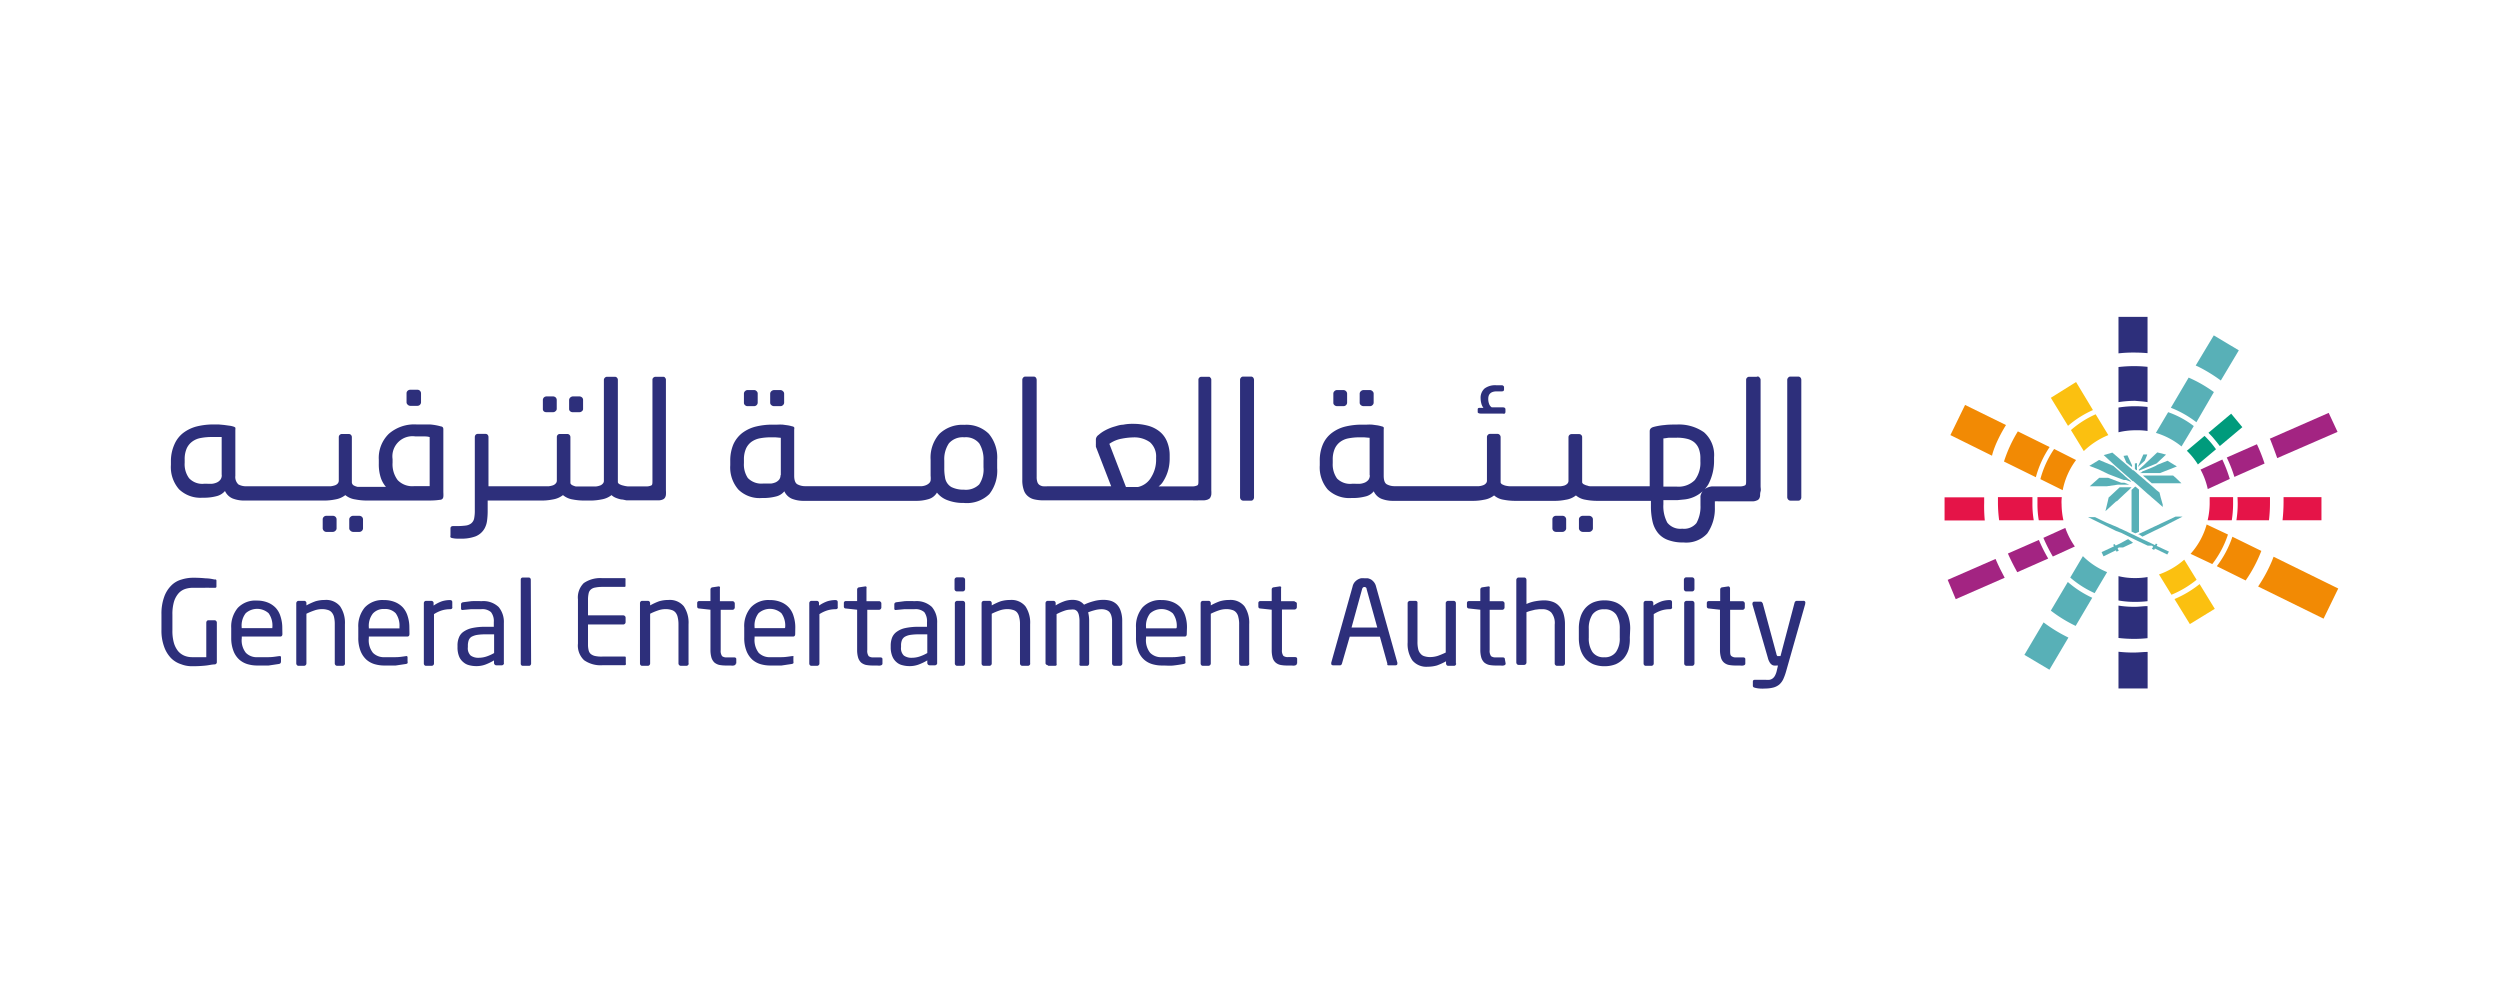 <svg xmlns="http://www.w3.org/2000/svg" xmlns:xlink="http://www.w3.org/1999/xlink" viewBox="0 0 248.68 100"><defs><style>.cls-1{fill:none;}.cls-2{clip-path:url(#clip-path);}.cls-3{fill:#2d2f7b;}.cls-4{fill:#58b0b7;}.cls-5{fill:#e51448;}.cls-6{fill:#f28a04;}.cls-7{fill:#fbc010;}.cls-8{fill:#009b7c;}.cls-9{fill:#a32482;}</style><clipPath id="clip-path"><rect class="cls-1" x="16.1" y="31.52" width="216.48" height="36.96"/></clipPath></defs><g id="Layer_2" data-name="Layer 2"><g id="Layer_1-2" data-name="Layer 1"><rect class="cls-1" width="248.68" height="100"/><g class="cls-2"><path class="cls-3" d="M21.57,65.83a.23.23,0,0,1-.21.26c-.28,0-.59.09-.94.12a12.25,12.25,0,0,1-1.34.06,2.89,2.89,0,0,1-1.07-.2,2.46,2.46,0,0,1-1-.61,3.13,3.13,0,0,1-.68-1.12,4.62,4.62,0,0,1-.27-1.68V61.1a4.86,4.86,0,0,1,.28-1.75,3,3,0,0,1,.71-1.12,2.28,2.28,0,0,1,1-.58,3.83,3.83,0,0,1,1.1-.18,12,12,0,0,1,1.33.06c.35,0,.63.07.85.11l.14,0a.15.15,0,0,1,.06.13v.58q0,.12-.15.12h-.05l-.49,0a3.7,3.7,0,0,0-.48,0H19.18a2.43,2.43,0,0,0-.77.12,1.54,1.54,0,0,0-.65.43,2.28,2.28,0,0,0-.45.82,4.39,4.39,0,0,0-.16,1.3v1.56a4.35,4.35,0,0,0,.14,1.22,2.39,2.39,0,0,0,.41.83,1.66,1.66,0,0,0,.63.47,2,2,0,0,0,.75.15l.89,0,.55,0V61.93a.25.25,0,0,1,.06-.16.17.17,0,0,1,.15-.07h.62a.18.18,0,0,1,.15.07.21.21,0,0,1,.07.16Z"/><path class="cls-3" d="M27.09,62.43A2.11,2.11,0,0,0,26.72,61a1.71,1.71,0,0,0-2.28,0,2,2,0,0,0-.4,1.38v.1h3.05Zm1,.63c0,.17-.07.26-.22.26H24.05v.16a2,2,0,0,0,.41,1.46,1.52,1.52,0,0,0,1.19.43c.34,0,.69,0,1.07,0s.7-.06,1-.1h.05a.16.16,0,0,1,.12,0,.12.12,0,0,1,.06.12v.4a.32.32,0,0,1-.05.18.3.3,0,0,1-.18.08l-1,.15c-.33,0-.69,0-1.08,0a3.47,3.47,0,0,1-1-.13,2.17,2.17,0,0,1-.83-.45,2.21,2.21,0,0,1-.58-.85A3.52,3.52,0,0,1,23,63.47v-1a2.91,2.91,0,0,1,.65-2,2.41,2.41,0,0,1,1.9-.73,2.88,2.88,0,0,1,1.1.2,2.22,2.22,0,0,1,.79.54,2.17,2.17,0,0,1,.47.86,3.6,3.6,0,0,1,.17,1.12Z"/><path class="cls-3" d="M34.32,66a.24.24,0,0,1-.23.23h-.55A.24.24,0,0,1,33.3,66V62.13a3.09,3.09,0,0,0-.07-.74,1.09,1.09,0,0,0-.24-.48.78.78,0,0,0-.39-.24,1.94,1.94,0,0,0-.56-.08,2.29,2.29,0,0,0-.76.13,6.47,6.47,0,0,0-.8.33V66a.24.24,0,0,1-.23.23h-.56a.18.18,0,0,1-.15-.07.24.24,0,0,1-.07-.16V60a.24.24,0,0,1,.07-.16.18.18,0,0,1,.15-.07h.58a.18.18,0,0,1,.15.07.19.19,0,0,1,.06.16v.22a6.25,6.25,0,0,1,.9-.41,3.26,3.26,0,0,1,.93-.13,1.78,1.78,0,0,1,1.52.63,2.91,2.91,0,0,1,.48,1.79V66Z"/><path class="cls-3" d="M39.73,62.43A2.11,2.11,0,0,0,39.36,61a1.44,1.44,0,0,0-1.13-.42,1.43,1.43,0,0,0-1.14.45,2,2,0,0,0-.4,1.38v.1h3.05v-.1Zm1,.63c0,.17-.07.26-.22.26H36.69v.16a2,2,0,0,0,.41,1.46,1.54,1.54,0,0,0,1.19.43c.34,0,.69,0,1.07,0s.7-.06,1-.1h0a.16.16,0,0,1,.12,0,.12.12,0,0,1,.06.12v.4a.32.32,0,0,1,0,.18.3.3,0,0,1-.18.08l-1,.15c-.33,0-.69,0-1.08,0a3.47,3.47,0,0,1-1-.13,2.17,2.17,0,0,1-.83-.45,2.33,2.33,0,0,1-.58-.85,3.52,3.52,0,0,1-.23-1.35v-1a2.91,2.91,0,0,1,.65-2,2.41,2.41,0,0,1,1.9-.73,2.84,2.84,0,0,1,1.1.2,2.22,2.22,0,0,1,.79.54,2.3,2.3,0,0,1,.47.86,3.6,3.6,0,0,1,.17,1.12Z"/><path class="cls-3" d="M45,60.4c0,.14-.08.2-.24.2a2.83,2.83,0,0,0-.78.11,3.23,3.23,0,0,0-.81.38V66a.2.2,0,0,1-.07.16.21.21,0,0,1-.16.07h-.56a.2.2,0,0,1-.16-.07.23.23,0,0,1-.06-.16V60a.23.23,0,0,1,.06-.16.2.2,0,0,1,.16-.07h.53a.2.2,0,0,1,.16.07.19.19,0,0,1,.06.16v.24a3.48,3.48,0,0,1,.83-.43,2.76,2.76,0,0,1,.79-.12q.24,0,.24.21v.47Z"/><path class="cls-3" d="M49.14,63.1h-.85a5.17,5.17,0,0,0-.86.06,1.77,1.77,0,0,0-.54.19.71.71,0,0,0-.27.35,1.64,1.64,0,0,0-.08.53v.14a1,1,0,0,0,.28.84,1.29,1.29,0,0,0,.78.22,2.48,2.48,0,0,0,.77-.12,4,4,0,0,0,.78-.35V63.1Zm1,2.85a.24.24,0,0,1-.07.16.21.21,0,0,1-.16.07h-.53a.22.22,0,0,1-.17-.07.24.24,0,0,1-.07-.16v-.26a5.41,5.41,0,0,1-.84.41,2.58,2.58,0,0,1-.92.16,2.82,2.82,0,0,1-.71-.09,1.35,1.35,0,0,1-.59-.31,1.41,1.41,0,0,1-.42-.58,2.37,2.37,0,0,1-.15-.91v-.14a2,2,0,0,1,.14-.81,1.23,1.23,0,0,1,.47-.59,2.35,2.35,0,0,1,.86-.36,5.89,5.89,0,0,1,1.29-.12h.85v-.46a1.46,1.46,0,0,0-.28-1,1.3,1.3,0,0,0-1-.29q-.57,0-1,0l-.77.07h0a.33.33,0,0,1-.14,0,.17.17,0,0,1-.07-.15v-.4c0-.13.08-.2.24-.22l.78-.1a9.37,9.37,0,0,1,1,0,2.21,2.21,0,0,1,1.72.58,2.32,2.32,0,0,1,.52,1.6V66Z"/><path class="cls-3" d="M52.83,66a.23.23,0,0,1-.06.16.16.16,0,0,1-.14.07H52a.18.18,0,0,1-.15-.07.22.22,0,0,1-.05-.16V57.67a.22.22,0,0,1,.05-.16.2.2,0,0,1,.15-.06h.6a.18.18,0,0,1,.14.06.25.25,0,0,1,.06.16Z"/><path class="cls-3" d="M62.26,66a.17.17,0,0,1,0,.1s0,0-.09.07l-.43,0h-1.8a2.84,2.84,0,0,1-1.84-.5,2,2,0,0,1-.61-1.66V59.63A2,2,0,0,1,58.07,58a2.89,2.89,0,0,1,1.84-.49h.56l.62,0,.59,0,.46,0a.09.09,0,0,1,.08.05.17.17,0,0,1,0,.1v.58c0,.1,0,.14-.12.14H59.91a3.46,3.46,0,0,0-.73.07.83.83,0,0,0-.43.21.7.7,0,0,0-.2.38,2.82,2.82,0,0,0-.06.56v1.61H62a.24.24,0,0,1,.16.07.22.22,0,0,1,.07.17v.44a.24.24,0,0,1-.23.23H58.49V64.1a2.32,2.32,0,0,0,.06.57.71.71,0,0,0,.2.37,1,1,0,0,0,.43.21,2.92,2.92,0,0,0,.73.06h2.22c.08,0,.12,0,.12.14V66Z"/><path class="cls-3" d="M68.51,66a.24.24,0,0,1-.07.16.22.22,0,0,1-.17.07h-.55a.24.24,0,0,1-.23-.23V62.13a3,3,0,0,0-.08-.74,1.08,1.08,0,0,0-.23-.48.81.81,0,0,0-.4-.24,1.89,1.89,0,0,0-.56-.08,2.29,2.29,0,0,0-.76.13,5.78,5.78,0,0,0-.79.33V66a.24.24,0,0,1-.07.16.21.21,0,0,1-.16.07h-.56a.19.19,0,0,1-.16-.07.23.23,0,0,1-.06-.16V60a.23.23,0,0,1,.06-.16.19.19,0,0,1,.16-.07h.57a.2.2,0,0,1,.16.07.28.28,0,0,1,.06.16v.22a6.17,6.17,0,0,1,.89-.41,3.26,3.26,0,0,1,.93-.13,1.8,1.8,0,0,1,1.53.63,2.91,2.91,0,0,1,.47,1.79V66Z"/><path class="cls-3" d="M73.19,66c0,.11-.07.17-.21.2s-.24,0-.38,0l-.36,0a3.58,3.58,0,0,1-.7-.06,1.21,1.21,0,0,1-.48-.24,1.18,1.18,0,0,1-.29-.48,2.72,2.72,0,0,1-.1-.77V60.65l-1.11-.12q-.21,0-.21-.21V60a.19.19,0,0,1,.21-.21h1.11V58.65a.22.22,0,0,1,.21-.23l.6-.09h0a.17.17,0,0,1,.13.05.23.23,0,0,1,0,.15V59.8h1.24a.22.22,0,0,1,.17.07.24.24,0,0,1,.07.16v.4a.26.26,0,0,1-.07.16.22.22,0,0,1-.17.07H71.69v4a.91.91,0,0,0,.14.61.69.69,0,0,0,.48.12H73c.16,0,.24.06.24.17V66Z"/><path class="cls-3" d="M78.1,62.43A2.11,2.11,0,0,0,77.73,61a1.71,1.71,0,0,0-2.28,0,2,2,0,0,0-.39,1.38v.1h3Zm1,.63c0,.17-.07.26-.22.26H75.06v.16a2.09,2.09,0,0,0,.41,1.46,1.54,1.54,0,0,0,1.19.43c.34,0,.7,0,1.08,0s.69-.06,1-.1h.05a.2.2,0,0,1,.13,0,.14.14,0,0,1,0,.12v.4a.32.32,0,0,1,0,.18.3.3,0,0,1-.18.08l-1,.15c-.33,0-.69,0-1.07,0a3.49,3.49,0,0,1-1-.13,2.17,2.17,0,0,1-.83-.45,2.33,2.33,0,0,1-.58-.85,3.52,3.52,0,0,1-.23-1.35v-1a2.86,2.86,0,0,1,.66-2,2.38,2.38,0,0,1,1.89-.73,2.84,2.84,0,0,1,1.1.2,2.14,2.14,0,0,1,.79.54,2.17,2.17,0,0,1,.47.86,3.6,3.6,0,0,1,.17,1.12Z"/><path class="cls-3" d="M83.34,60.4c0,.14-.08.2-.24.2a2.83,2.83,0,0,0-.78.11,3.23,3.23,0,0,0-.81.38V66a.2.2,0,0,1-.07.16.21.21,0,0,1-.16.07h-.56a.2.2,0,0,1-.16-.07A.23.23,0,0,1,80.5,66V60a.23.23,0,0,1,.06-.16.2.2,0,0,1,.16-.07h.53a.19.19,0,0,1,.16.07.23.23,0,0,1,.06.16v.24a3.48,3.48,0,0,1,.83-.43,2.76,2.76,0,0,1,.79-.12q.24,0,.24.21v.47Z"/><path class="cls-3" d="M87.78,66c0,.11-.07.17-.21.2s-.24,0-.38,0l-.36,0a3.58,3.58,0,0,1-.7-.06,1.21,1.21,0,0,1-.48-.24,1.18,1.18,0,0,1-.29-.48,2.72,2.72,0,0,1-.1-.77V60.65l-1.11-.12q-.21,0-.21-.21V60a.19.19,0,0,1,.21-.21h1.11V58.65a.22.22,0,0,1,.21-.23l.6-.09h0a.13.13,0,0,1,.12.05.23.23,0,0,1,0,.15V59.8h1.25a.21.21,0,0,1,.16.07.2.2,0,0,1,.07.16v.4a.24.24,0,0,1-.23.23H86.27v4a.91.91,0,0,0,.14.61.72.72,0,0,0,.49.12h.64c.16,0,.24.06.24.17Z"/><path class="cls-3" d="M92.23,63.1h-.84a5.3,5.3,0,0,0-.87.06,1.6,1.6,0,0,0-.53.19.73.73,0,0,0-.28.35,1.41,1.41,0,0,0-.08.53v.14a1,1,0,0,0,.28.84,1.27,1.27,0,0,0,.78.22,2.48,2.48,0,0,0,.77-.12,4.3,4.3,0,0,0,.78-.35V63.1Zm1,2.85a.24.24,0,0,1-.23.23h-.53a.24.24,0,0,1-.23-.23v-.26a5.09,5.09,0,0,1-.85.41,2.58,2.58,0,0,1-.92.16,2.69,2.69,0,0,1-.7-.09,1.33,1.33,0,0,1-.6-.31,1.48,1.48,0,0,1-.41-.58,2.36,2.36,0,0,1-.16-.91v-.14a2.21,2.21,0,0,1,.14-.81,1.31,1.31,0,0,1,.48-.59,2.22,2.22,0,0,1,.85-.36,6,6,0,0,1,1.3-.12h.84v-.46a1.52,1.52,0,0,0-.27-1,1.33,1.33,0,0,0-1-.29c-.37,0-.71,0-1,0l-.77.07h0a.37.37,0,0,1-.15,0,.16.16,0,0,1-.06-.15v-.4c0-.13.08-.2.24-.22l.78-.1a9.37,9.37,0,0,1,1,0,2.22,2.22,0,0,1,1.72.58,2.32,2.32,0,0,1,.52,1.6V66Z"/><path class="cls-3" d="M96,66a.24.24,0,0,1-.07.16.22.22,0,0,1-.17.07h-.55a.21.21,0,0,1-.16-.07.2.2,0,0,1-.07-.16V60a.2.2,0,0,1,.07-.16.21.21,0,0,1,.16-.07h.55a.22.22,0,0,1,.17.07A.24.24,0,0,1,96,60Zm0-7.4a.24.24,0,0,1-.23.23h-.59a.24.24,0,0,1-.23-.23v-.94a.24.24,0,0,1,.23-.23h.59a.24.24,0,0,1,.23.23Z"/><path class="cls-3" d="M102.48,66a.2.2,0,0,1-.07.16.21.21,0,0,1-.16.07h-.55a.22.22,0,0,1-.17-.07.24.24,0,0,1-.07-.16V62.13a2.61,2.61,0,0,0-.08-.74,1.07,1.07,0,0,0-.22-.48.77.77,0,0,0-.4-.24,1.89,1.89,0,0,0-.56-.08,2.38,2.38,0,0,0-.76.13,6.36,6.36,0,0,0-.79.33V66a.2.2,0,0,1-.07.16.21.21,0,0,1-.16.07h-.56a.21.21,0,0,1-.16-.07.23.23,0,0,1-.06-.16V60a.23.23,0,0,1,.06-.16.21.21,0,0,1,.16-.07h.57a.2.2,0,0,1,.16.07.23.23,0,0,1,.06.16v.22a6.17,6.17,0,0,1,.89-.41,3.39,3.39,0,0,1,.94-.13,1.79,1.79,0,0,1,1.52.63,2.91,2.91,0,0,1,.47,1.79V66Z"/><path class="cls-3" d="M111.64,66a.2.2,0,0,1-.07.16.21.21,0,0,1-.16.07h-.55a.22.22,0,0,1-.17-.07.24.24,0,0,1-.07-.16V61.84a1.84,1.84,0,0,0-.08-.61,1,1,0,0,0-.21-.38.88.88,0,0,0-.34-.19,1.35,1.35,0,0,0-.41-.06,2.61,2.61,0,0,0-.66.09,5.39,5.39,0,0,0-.68.22,3.47,3.47,0,0,1,.1.91V66a.23.23,0,0,1-.06.16.16.16,0,0,1-.14.07h-.61a.18.18,0,0,1-.15-.07.28.28,0,0,1,0-.16V61.82a2.59,2.59,0,0,0-.06-.62,1,1,0,0,0-.16-.38.64.64,0,0,0-.28-.18,1.48,1.48,0,0,0-.38,0,1.89,1.89,0,0,0-.67.13,5.07,5.07,0,0,0-.73.32V66a.28.28,0,0,1,0,.16.18.18,0,0,1-.15.07h-.61a.15.15,0,0,1-.14-.07A.23.23,0,0,1,104,66V60a.23.23,0,0,1,.06-.16.2.2,0,0,1,.16-.07h.57a.19.19,0,0,1,.16.07.23.23,0,0,1,.06.16v.22a4.25,4.25,0,0,1,.77-.38,2.46,2.46,0,0,1,.91-.17,1.79,1.79,0,0,1,.64.11,1.28,1.28,0,0,1,.5.37,5.45,5.45,0,0,1,1-.36,3.51,3.51,0,0,1,.94-.12,2.52,2.52,0,0,1,.73.1,1.49,1.49,0,0,1,.59.35,1.66,1.66,0,0,1,.39.66,3,3,0,0,1,.15,1Z"/><path class="cls-3" d="M117.05,62.43a2.11,2.11,0,0,0-.38-1.41,1.7,1.7,0,0,0-2.27,0,2,2,0,0,0-.4,1.38v.1h3Zm1,.63c0,.17-.07.26-.21.26H114v.16a2,2,0,0,0,.41,1.46,1.54,1.54,0,0,0,1.19.43c.34,0,.69,0,1.07,0s.7-.06,1-.1h.06a.17.17,0,0,1,.12,0,.12.12,0,0,1,.06.12v.4a.32.32,0,0,1,0,.18s-.09.06-.19.08c-.32.06-.65.11-1,.15s-.69,0-1.08,0a3.47,3.47,0,0,1-1-.13,2.17,2.17,0,0,1-.83-.45,2.21,2.21,0,0,1-.58-.85,3.52,3.52,0,0,1-.23-1.35v-1a2.91,2.91,0,0,1,.65-2,2.41,2.41,0,0,1,1.9-.73,2.84,2.84,0,0,1,1.1.2,2.22,2.22,0,0,1,.79.54,2.3,2.3,0,0,1,.47.86,3.61,3.61,0,0,1,.16,1.12Z"/><path class="cls-3" d="M124.28,66a.2.2,0,0,1-.07.16.21.21,0,0,1-.16.07h-.56a.21.21,0,0,1-.16-.07.24.24,0,0,1-.07-.16V62.13a2.61,2.61,0,0,0-.08-.74,1,1,0,0,0-.23-.48.77.77,0,0,0-.4-.24,1.82,1.82,0,0,0-.55-.08,2.39,2.39,0,0,0-.77.13,6.36,6.36,0,0,0-.79.33V66a.24.24,0,0,1-.23.23h-.56a.21.21,0,0,1-.16-.07.28.28,0,0,1-.06-.16V60a.28.28,0,0,1,.06-.16.21.21,0,0,1,.16-.07h.57a.19.19,0,0,1,.16.07.23.23,0,0,1,.06.16v.22a5.79,5.79,0,0,1,.9-.41,3.26,3.26,0,0,1,.93-.13,1.78,1.78,0,0,1,1.52.63,2.91,2.91,0,0,1,.47,1.79V66Z"/><path class="cls-3" d="M129,66c0,.11-.07.17-.21.2s-.24,0-.38,0l-.36,0a3.4,3.4,0,0,1-.69-.06,1.09,1.09,0,0,1-.48-.24,1,1,0,0,1-.29-.48,2.76,2.76,0,0,1-.09-.77V60.65l-1.12-.12q-.21,0-.21-.21V60a.19.19,0,0,1,.21-.21h1.12V58.65a.21.21,0,0,1,.2-.23l.6-.09h0a.17.17,0,0,1,.13.05.23.23,0,0,1,0,.15V59.8h1.25a.21.21,0,0,1,.16.07A.2.2,0,0,1,129,60v.4a.24.24,0,0,1-.23.23h-1.25v4a.91.91,0,0,0,.14.61.71.71,0,0,0,.48.12h.65c.16,0,.24.06.24.17V66Z"/><path class="cls-3" d="M135.94,58.6c0-.14-.11-.21-.22-.21s-.19.07-.23.21l-1.05,3.82H137ZM139,66c0,.12-.06.18-.2.18h-.67a.14.14,0,0,1-.13-.05A.4.4,0,0,1,138,66l-.74-2.67h-3L133.49,66a.33.33,0,0,1-.07.13.17.17,0,0,1-.13.05h-.67c-.14,0-.2-.06-.2-.18s0-.07,0-.08l2.12-7.56a1.05,1.05,0,0,1,.2-.44,1.22,1.22,0,0,1,.3-.26,1.16,1.16,0,0,1,.34-.14,2,2,0,0,1,.34,0l.33,0a1.4,1.4,0,0,1,.34.13,1.23,1.23,0,0,1,.29.27,1.07,1.07,0,0,1,.2.43L139,65.92S139,66,139,66Z"/><path class="cls-3" d="M144.85,66a.23.23,0,0,1-.06.16.19.19,0,0,1-.16.07h-.57a.21.21,0,0,1-.16-.07.28.28,0,0,1-.06-.16v-.22a6.17,6.17,0,0,1-.89.41,3.32,3.32,0,0,1-.93.13,1.8,1.8,0,0,1-1.53-.63,2.91,2.91,0,0,1-.47-1.79V60a.2.2,0,0,1,.07-.16.21.21,0,0,1,.16-.07h.55a.22.22,0,0,1,.17.07A.24.24,0,0,1,141,60v3.82a3,3,0,0,0,.07.74,1,1,0,0,0,.24.47.74.74,0,0,0,.39.25,1.84,1.84,0,0,0,.56.08,2.61,2.61,0,0,0,.76-.12,8.37,8.37,0,0,0,.79-.33V60a.2.2,0,0,1,.07-.16.21.21,0,0,1,.16-.07h.56a.2.2,0,0,1,.16.07.23.23,0,0,1,.06.16V66Z"/><path class="cls-3" d="M149.77,66c0,.11-.07.17-.21.2s-.24,0-.38,0l-.37,0a3.54,3.54,0,0,1-.69-.06,1.21,1.21,0,0,1-.48-.24,1.18,1.18,0,0,1-.29-.48,2.72,2.72,0,0,1-.1-.77V60.65l-1.11-.12c-.15,0-.22-.09-.22-.21V60c0-.14.07-.21.22-.21h1.11V58.65a.22.22,0,0,1,.21-.23l.6-.09h0a.13.13,0,0,1,.12.05.23.23,0,0,1,0,.15V59.8h1.25a.21.21,0,0,1,.16.07.2.2,0,0,1,.07.16v.4a.24.24,0,0,1-.23.23h-1.25v4a.91.91,0,0,0,.14.61.71.71,0,0,0,.48.12h.65c.16,0,.24.06.24.17Z"/><path class="cls-3" d="M155.67,66a.24.24,0,0,1-.07.16.22.22,0,0,1-.17.07h-.55a.21.21,0,0,1-.16-.07.2.2,0,0,1-.07-.16V62.13a1.64,1.64,0,0,0-.34-1.2,1.19,1.19,0,0,0-.89-.33l-.33,0-.4.05-.44.11a3.26,3.26,0,0,0-.41.14v5a.24.24,0,0,1-.23.24h-.56a.21.21,0,0,1-.15-.07.28.28,0,0,1-.07-.17V57.68a.26.26,0,0,1,.07-.16.18.18,0,0,1,.15-.07h.58a.18.18,0,0,1,.15.07.25.25,0,0,1,.06.16v2.4a3.72,3.72,0,0,1,.91-.28,5.61,5.61,0,0,1,.85-.08,2.55,2.55,0,0,1,.84.14,1.52,1.52,0,0,1,.65.43,1.86,1.86,0,0,1,.43.74,3.57,3.57,0,0,1,.15,1.1Z"/><path class="cls-3" d="M161.12,62.55a2.47,2.47,0,0,0-.36-1.42,1.35,1.35,0,0,0-1.19-.52,1.34,1.34,0,0,0-1.17.52,2.48,2.48,0,0,0-.36,1.43v.88a2.41,2.41,0,0,0,.36,1.41,1.32,1.32,0,0,0,1.17.53,1.35,1.35,0,0,0,1.18-.53,2.35,2.35,0,0,0,.37-1.42Zm1,.88A3.9,3.9,0,0,1,162,64.6a2.54,2.54,0,0,1-.48.89,2.32,2.32,0,0,1-.8.58,3,3,0,0,1-1.12.2,2.93,2.93,0,0,1-1.11-.2,2.23,2.23,0,0,1-.8-.58,2.54,2.54,0,0,1-.48-.89,3.9,3.9,0,0,1-.16-1.17v-.88a3.78,3.78,0,0,1,.16-1.16,2.45,2.45,0,0,1,.48-.89,2.23,2.23,0,0,1,.8-.58,2.93,2.93,0,0,1,1.11-.2,3,3,0,0,1,1.12.2,2.12,2.12,0,0,1,.8.58,2.45,2.45,0,0,1,.48.89,3.87,3.87,0,0,1,.16,1.16Z"/><path class="cls-3" d="M166.33,60.4c0,.14-.08.2-.25.2a2.81,2.81,0,0,0-.77.11,3.23,3.23,0,0,0-.81.38V66a.2.2,0,0,1-.07.16.21.21,0,0,1-.16.07h-.56a.2.2,0,0,1-.16-.07.23.23,0,0,1-.06-.16V60a.23.23,0,0,1,.06-.16.2.2,0,0,1,.16-.07h.53a.2.2,0,0,1,.16.07.23.23,0,0,1,.06.16v.24a3.48,3.48,0,0,1,.83-.43,2.76,2.76,0,0,1,.79-.12q.24,0,.24.21v.47Z"/><path class="cls-3" d="M168.55,66a.24.24,0,0,1-.07.16.22.22,0,0,1-.17.07h-.55a.21.21,0,0,1-.16-.07.2.2,0,0,1-.07-.16V60a.2.2,0,0,1,.07-.16.21.21,0,0,1,.16-.07h.55a.22.22,0,0,1,.17.07.24.24,0,0,1,.07.16Zm0-7.4a.24.24,0,0,1-.23.23h-.59a.21.21,0,0,1-.16-.07.26.26,0,0,1-.07-.16v-.94a.26.26,0,0,1,.07-.16.21.21,0,0,1,.16-.07h.59a.24.24,0,0,1,.23.23Z"/><path class="cls-3" d="M173.61,66c0,.11-.07.17-.21.2s-.25,0-.39,0l-.36,0a3.47,3.47,0,0,1-.69-.06,1.09,1.09,0,0,1-.48-.24,1,1,0,0,1-.29-.48,2.72,2.72,0,0,1-.1-.77V60.65L170,60.53c-.15,0-.22-.09-.22-.21V60c0-.14.07-.21.22-.21h1.11V58.65a.22.22,0,0,1,.21-.23l.6-.09h0a.13.13,0,0,1,.11.05.19.19,0,0,1,.06.15V59.8h1.24a.24.24,0,0,1,.23.23v.4a.21.21,0,0,1-.07.16.2.2,0,0,1-.16.07H172.1v4c0,.32,0,.52.14.61a.68.68,0,0,0,.48.12h.64c.17,0,.25.06.25.17Z"/><path class="cls-3" d="M179.57,60s0,.06,0,.08l-1.9,6.69a5.52,5.52,0,0,1-.29.8,1.68,1.68,0,0,1-.4.53,1.58,1.58,0,0,1-.58.29,3.31,3.31,0,0,1-.83.1,3.12,3.12,0,0,1-.52,0,2.37,2.37,0,0,1-.45-.07.67.67,0,0,1-.17-.06s-.07-.06-.07-.13v-.43c0-.12.07-.18.22-.18h0l.51,0,.52,0a2.5,2.5,0,0,0,.42,0,.79.79,0,0,0,.32-.15.91.91,0,0,0,.23-.3,2,2,0,0,0,.17-.5l.11-.47h-.16a1,1,0,0,1-.25,0,.46.46,0,0,1-.23-.1.71.71,0,0,1-.2-.24,1.6,1.6,0,0,1-.17-.43l-1.53-5.3a.19.19,0,0,1,0-.08.18.18,0,0,1,.21-.2h.63a.15.15,0,0,1,.11.07s.07.07.08.12l1.35,5a.41.41,0,0,0,.1.22.28.28,0,0,0,.12,0h.19l1.4-5.31a.25.25,0,0,1,.07-.12.2.2,0,0,1,.14-.06h.65A.17.17,0,0,1,179.57,60Z"/><path class="cls-3" d="M35.76,51.31h-.63a.35.35,0,0,0-.26.1.32.32,0,0,0-.13.26v.89a.32.32,0,0,0,.13.24.38.38,0,0,0,.26.11h.63A.36.36,0,0,0,36,52.8a.34.34,0,0,0,.11-.24v-.89a.35.35,0,0,0-.11-.26A.39.39,0,0,0,35.76,51.31Z"/><path class="cls-3" d="M33.1,51.31h-.63a.34.34,0,0,0-.26.1.33.33,0,0,0-.11.26v.89a.37.37,0,0,0,.11.24.35.35,0,0,0,.26.11h.63a.36.36,0,0,0,.26-.11.31.31,0,0,0,.12-.24v-.89a.35.35,0,0,0-.11-.26A.36.36,0,0,0,33.1,51.31Z"/><path class="cls-3" d="M40.81,40.37h.7a.36.36,0,0,0,.37-.35v-.89a.35.35,0,0,0-.11-.26.33.33,0,0,0-.25-.1h-.71a.37.37,0,0,0-.26.1.33.33,0,0,0-.11.26V40a.31.31,0,0,0,.11.25A.38.38,0,0,0,40.81,40.37Z"/><path class="cls-3" d="M43.84,42.41a5.54,5.54,0,0,0-1.09-.19c-.43,0-.88,0-1.33,0a3.85,3.85,0,0,0-2.74.93,3.35,3.35,0,0,0-1,2.59v.39a4.28,4.28,0,0,0,.2,1.4,2.69,2.69,0,0,0,.51.9H36.3l-.35,0-.38,0a1.7,1.7,0,0,1-.34-.12A.39.39,0,0,1,35,48V43.48a.31.31,0,0,0-.09-.22.29.29,0,0,0-.21-.09H34a.31.31,0,0,0-.3.31v4.3a.45.45,0,0,1-.12.33.64.64,0,0,1-.31.18,2,2,0,0,1-.37.08H24.54a1.61,1.61,0,0,1-.82-.18,1,1,0,0,1-.31-.85V42.74a.54.54,0,0,0,0-.2.4.4,0,0,0-.2-.11,2,2,0,0,0-.42-.09l-.51-.07-.54-.05h-.48a7,7,0,0,0-1.7.2,3.82,3.82,0,0,0-1.33.64,2.87,2.87,0,0,0-.87,1.12A4.08,4.08,0,0,0,17,45.82v.43a3.35,3.35,0,0,0,.81,2.42,3.07,3.07,0,0,0,2.32.84h.14a4.92,4.92,0,0,0,1.25-.15,1.6,1.6,0,0,0,.86-.52,1.46,1.46,0,0,0,.75.74,3.14,3.14,0,0,0,1.22.21h8a5.54,5.54,0,0,0,1-.11,2.22,2.22,0,0,0,1-.43,2,2,0,0,0,1,.43,6,6,0,0,0,1.08.11h6c.41,0,.85,0,1.31-.07.22,0,.34-.12.36-.31s0-.34,0-.54,0-.41,0-.62,0-.42,0-.62V42.71a.34.34,0,0,0-.05-.2S44,42.43,43.84,42.41ZM22.06,47.28a.72.72,0,0,1-.14.44.93.93,0,0,1-.34.27,1.64,1.64,0,0,1-.46.13,4.52,4.52,0,0,1-.51,0H20.3a1.79,1.79,0,0,1-1.49-.55,2.34,2.34,0,0,1-.44-1.53v-.34a2.65,2.65,0,0,1,.2-1.09,1.75,1.75,0,0,1,.56-.69,2,2,0,0,1,.83-.35,5.81,5.81,0,0,1,1.07-.1l.45,0c.16,0,.35,0,.57,0v3.73Zm20.68,1.08c-.23,0-.49,0-.78,0h-.81a2,2,0,0,1-1.59-.6,2.61,2.61,0,0,1-.51-1.73v-.36a2,2,0,0,1,2.26-2.26h.77c.22,0,.45,0,.66.07Z"/><path class="cls-3" d="M54.34,41H55a.34.34,0,0,0,.26-.1.29.29,0,0,0,.12-.25V39.8a.37.37,0,0,0-.11-.27.41.41,0,0,0-.27-.1h-.62a.41.41,0,0,0-.27.1.37.37,0,0,0-.11.27v.88a.3.3,0,0,0,.11.25A.36.36,0,0,0,54.34,41Z"/><path class="cls-3" d="M57,41h.63a.35.35,0,0,0,.26-.1.28.28,0,0,0,.11-.25V39.8a.33.33,0,0,0-.11-.27.42.42,0,0,0-.26-.1H57a.42.42,0,0,0-.26.1.35.35,0,0,0-.13.27v.88a.29.29,0,0,0,.13.25A.37.37,0,0,0,57,41Z"/><path class="cls-3" d="M66,37.48h-.8a.29.29,0,0,0-.21.09.26.26,0,0,0-.09.22v10c0,.29,0,.45-.12.5a1.22,1.22,0,0,1-.59.09H62.76l-.34,0A2.47,2.47,0,0,1,62,48.3a1.25,1.25,0,0,1-.34-.12.33.33,0,0,1-.2-.2V37.8a.31.31,0,0,0-.08-.22.27.27,0,0,0-.21-.1h-.79a.29.29,0,0,0-.22.1.29.29,0,0,0-.09.22v10a.4.4,0,0,1-.13.33.61.61,0,0,1-.3.18,1.53,1.53,0,0,1-.37.08l-.36,0H58l-.34,0-.38,0a1.7,1.7,0,0,1-.34-.12.39.39,0,0,1-.2-.2V43.48a.31.31,0,0,0-.09-.22.29.29,0,0,0-.22-.09h-.74a.29.29,0,0,0-.22.09.32.32,0,0,0-.08.22v4.3a.42.42,0,0,1-.13.33.65.65,0,0,1-.3.18,2.12,2.12,0,0,1-.38.08H48.59v-4.9a.35.35,0,0,0-.08-.22.27.27,0,0,0-.2-.09h-.79a.29.29,0,0,0-.21.09.37.37,0,0,0-.08.22v7.26a4,4,0,0,1-.07.86.85.85,0,0,1-.3.48,1.1,1.1,0,0,1-.55.21,6.86,6.86,0,0,1-.88.05h-.35c-.18,0-.27.08-.27.23v.71a.26.26,0,0,0,0,.17.34.34,0,0,0,.21.09,2.19,2.19,0,0,0,.42.05h.35a4,4,0,0,0,1.52-.23,1.79,1.79,0,0,0,.9-.8,2.18,2.18,0,0,0,.24-.77,7.06,7.06,0,0,0,.06-1V49.79H54a5.64,5.64,0,0,0,1-.11,2.22,2.22,0,0,0,1-.43,2,2,0,0,0,.95.43,6,6,0,0,0,1.08.11h.8a5.45,5.45,0,0,0,1-.11,2.2,2.2,0,0,0,1-.43,1.32,1.32,0,0,0,.43.27,3.13,3.13,0,0,0,.52.16c.17,0,.35.06.54.09l.52,0h1.54c.21,0,.41,0,.6,0l.54,0a1.05,1.05,0,0,0,.37-.07.47.47,0,0,0,.26-.2.71.71,0,0,0,.09-.28,2.81,2.81,0,0,0,0-.44c0-.16,0-.33,0-.5s0-.35,0-.51V37.8a.27.27,0,0,0-.08-.22A.18.18,0,0,0,66,37.48Z"/><path class="cls-3" d="M74.37,40.4H75a.35.35,0,0,0,.26-.1.34.34,0,0,0,.11-.25v-.88a.31.31,0,0,0-.11-.26A.33.33,0,0,0,75,38.8h-.63a.35.35,0,0,0-.26.11.33.33,0,0,0-.11.26v.89a.29.29,0,0,0,.11.24A.33.33,0,0,0,74.37,40.4Z"/><path class="cls-3" d="M77,40.4h.63a.33.33,0,0,0,.25-.1.32.32,0,0,0,.12-.25v-.88a.32.32,0,0,0-.12-.26.36.36,0,0,0-.25-.11H77a.43.43,0,0,0-.27.11.34.34,0,0,0-.12.26v.89a.3.3,0,0,0,.12.24A.39.39,0,0,0,77,40.4Z"/><path class="cls-3" d="M95.92,42.26a3.3,3.3,0,0,0-2.48.9,3.57,3.57,0,0,0-.87,2.59v1.58a2.17,2.17,0,0,1,0,.47.52.52,0,0,1-.19.3,1,1,0,0,1-.32.18,1.37,1.37,0,0,1-.35.08l-.3,0H80.14a1.62,1.62,0,0,1-.83-.19c-.2-.12-.31-.4-.31-.85v-4.6a.41.41,0,0,0,0-.21.28.28,0,0,0-.2-.1,3.26,3.26,0,0,0-.42-.1l-.51-.07a4.9,4.9,0,0,0-.54,0l-.49,0a6.87,6.87,0,0,0-1.69.2,3.74,3.74,0,0,0-1.33.64,3,3,0,0,0-.87,1.12,4.12,4.12,0,0,0-.31,1.65v.43a3.34,3.34,0,0,0,.81,2.42,3,3,0,0,0,2.31.84h.15a5.06,5.06,0,0,0,1.26-.15,1.51,1.51,0,0,0,.85-.52,1.46,1.46,0,0,0,.75.74,3.14,3.14,0,0,0,1.22.21H91.11a4.15,4.15,0,0,0,1.25-.17A1.41,1.41,0,0,0,93.2,49a2.36,2.36,0,0,0,1.09.77,4.38,4.38,0,0,0,1.59.26,3.21,3.21,0,0,0,2.53-.88,3.75,3.75,0,0,0,.78-2.58v-.84a3.65,3.65,0,0,0-.83-2.58A3.16,3.16,0,0,0,95.92,42.26Zm-18.28,5a.72.72,0,0,1-.13.44,1,1,0,0,1-.34.27,1.71,1.71,0,0,1-.47.13l-.5,0h-.31a1.86,1.86,0,0,1-1.5-.55A2.42,2.42,0,0,1,74,46.07v-.34a2.65,2.65,0,0,1,.2-1.09,1.72,1.72,0,0,1,.55-.69,2.13,2.13,0,0,1,.83-.35,6,6,0,0,1,1.08-.1h.45l.56.05v3.72Zm20.19-.79a2.66,2.66,0,0,1-.43,1.72,1.88,1.88,0,0,1-1.51.52,2.72,2.72,0,0,1-1.25-.26,1.32,1.32,0,0,1-.64-1,4.7,4.7,0,0,1-.07-.9v-.73a2.82,2.82,0,0,1,.46-1.72,1.82,1.82,0,0,1,1.53-.6,1.7,1.7,0,0,1,1.49.61,3,3,0,0,1,.42,1.71Z"/><path class="cls-3" d="M120.3,37.48h-.79a.29.29,0,0,0-.22.09.29.29,0,0,0-.08.22v10c0,.29,0,.45-.13.5a1.19,1.19,0,0,1-.59.09h-3.24a1.54,1.54,0,0,0,.44-.47,4.09,4.09,0,0,0,.58-1.44,4.52,4.52,0,0,0,.08-.8v-.31a3.57,3.57,0,0,0-.27-1.45,2.49,2.49,0,0,0-.75-1,3.15,3.15,0,0,0-1.16-.57,5.69,5.69,0,0,0-1.47-.18,4.61,4.61,0,0,0-1,.09c-.32,0-.63.13-.94.21a4.81,4.81,0,0,0-.83.35,3.24,3.24,0,0,0-.65.45.6.6,0,0,0-.27.42l0,.48a.86.86,0,0,0,0,.15s0,.1,0,.13l1.52,3.93H104.2a3.13,3.13,0,0,1-.46,0,.86.86,0,0,1-.34-.13.56.56,0,0,1-.21-.29,1.46,1.46,0,0,1-.07-.51V37.8a.41.41,0,0,0-.08-.24.26.26,0,0,0-.21-.1H102a.26.26,0,0,0-.22.1.32.32,0,0,0-.09.24v9.92a2.91,2.91,0,0,0,.14,1,1.29,1.29,0,0,0,.41.63,1.46,1.46,0,0,0,.67.33,4,4,0,0,0,.9.09h14.81a6.08,6.08,0,0,0,.61,0l.53,0a1.37,1.37,0,0,0,.38-.08c.13-.06.22-.12.25-.2a.91.91,0,0,0,.1-.28,2.81,2.81,0,0,0,0-.44l0-.5V37.8a.27.27,0,0,0-.08-.22A.3.3,0,0,0,120.3,37.48ZM115,45.69a3.25,3.25,0,0,1-.47,1.75,2,2,0,0,1-1.32,1H112l-1.65-4.29a3.07,3.07,0,0,1,1.26-.52,6.49,6.49,0,0,1,1.09-.12,2.67,2.67,0,0,1,1.69.48A1.87,1.87,0,0,1,115,45.5v.19Z"/><path class="cls-3" d="M124.45,37.46h-.79a.27.27,0,0,0-.22.1.32.32,0,0,0-.09.24V49.46a.36.36,0,0,0,.09.24.3.3,0,0,0,.22.1h.79a.24.24,0,0,0,.21-.1.36.36,0,0,0,.08-.24V37.8a.41.41,0,0,0-.08-.24A.27.27,0,0,0,124.45,37.46Z"/><path class="cls-3" d="M135.64,40.4h.63a.33.33,0,0,0,.25-.1.32.32,0,0,0,.12-.25v-.88a.32.32,0,0,0-.12-.26.36.36,0,0,0-.25-.11h-.63a.4.4,0,0,0-.27.11.34.34,0,0,0-.12.26v.89a.3.3,0,0,0,.12.24A.39.39,0,0,0,135.64,40.4Z"/><path class="cls-3" d="M133,40.4h.63a.35.35,0,0,0,.26-.1.34.34,0,0,0,.11-.25v-.88a.35.35,0,0,0-.11-.26.37.37,0,0,0-.27-.11H133a.35.35,0,0,0-.26.11.33.33,0,0,0-.11.26v.89a.29.29,0,0,0,.11.24A.38.38,0,0,0,133,40.4Z"/><path class="cls-3" d="M147.3,41.14h2.18a.35.35,0,0,0,.2,0s.07-.07.07-.16v-.26c0-.13-.09-.2-.27-.2h-1.09a.63.63,0,0,1-.24-.28,1.35,1.35,0,0,1-.11-.57c0-.49.28-.74.86-.74h.5c.14,0,.21-.07.21-.18v-.24c0-.08-.07-.15-.18-.19l-.33,0h-.29a1.77,1.77,0,0,0-1.13.32,1.23,1.23,0,0,0-.4,1,2.07,2.07,0,0,0,.07.49,1.12,1.12,0,0,0,.21.44h-.28c-.19,0-.29,0-.29.16v.28C147,41.07,147.1,41.14,147.3,41.14Z"/><path class="cls-3" d="M158.07,51.31h-.62a.38.38,0,0,0-.27.1.31.31,0,0,0-.12.26v.89a.35.35,0,0,0,.12.24.4.4,0,0,0,.27.11h.62a.35.35,0,0,0,.26-.11.31.31,0,0,0,.12-.24v-.89a.32.32,0,0,0-.12-.26A.37.37,0,0,0,158.07,51.31Z"/><path class="cls-3" d="M155.42,51.31h-.63a.36.36,0,0,0-.27.1.33.33,0,0,0-.1.26v.89a.36.36,0,0,0,.1.24.39.39,0,0,0,.27.11h.63a.34.34,0,0,0,.25-.11.31.31,0,0,0,.12-.24v-.89a.35.35,0,0,0-.11-.26A.34.34,0,0,0,155.42,51.31Z"/><path class="cls-3" d="M174.74,37.48H174a.28.28,0,0,0-.22.09.29.29,0,0,0-.09.22v10c0,.29,0,.45-.13.5a1.19,1.19,0,0,1-.59.09H171c-.25,0-.47,0-.68,0a1.54,1.54,0,0,0-.54.15,1.16,1.16,0,0,0-.63.81,1.3,1.3,0,0,0,0,.18l0,.28,0,.27v.19a3.4,3.4,0,0,1-.4,1.77,1.59,1.59,0,0,1-1.42.56,1.65,1.65,0,0,1-1.48-.6,3.47,3.47,0,0,1-.39-1.82v-.42h.67l.73,0,.71-.07a3.18,3.18,0,0,0,2.35-1.48,5,5,0,0,0,.58-2.46v-.24a3,3,0,0,0-1-2.5,4.34,4.34,0,0,0-2.71-.77c-.42,0-.82,0-1.21.05a6.31,6.31,0,0,0-1.1.19c-.25.07-.38.21-.38.43v5.47h-5.8c-.13,0-.26,0-.38-.06a1.25,1.25,0,0,1-.34-.12.33.33,0,0,1-.2-.2v-4.5a.28.28,0,0,0-.09-.22.29.29,0,0,0-.22-.09h-.74a.31.31,0,0,0-.31.31v4.29a.43.43,0,0,1-.12.34.75.75,0,0,1-.3.18,2.14,2.14,0,0,1-.38.07l-.35,0h-4.34l-.34,0a2.32,2.32,0,0,1-.38-.05,1.25,1.25,0,0,1-.34-.12.33.33,0,0,1-.2-.2V43.47a.31.31,0,0,0-.09-.21.27.27,0,0,0-.22-.1h-.74a.27.27,0,0,0-.22.1.29.29,0,0,0-.09.21v4.3a.4.4,0,0,1-.12.33.65.65,0,0,1-.3.18,1.51,1.51,0,0,1-.38.08l-.35,0h-8a1.6,1.6,0,0,1-.82-.19c-.2-.12-.3-.4-.3-.85v-4.6a.56.56,0,0,0,0-.21.34.34,0,0,0-.2-.1,3.26,3.26,0,0,0-.42-.1l-.52-.07a4.73,4.73,0,0,0-.54,0l-.48,0a7,7,0,0,0-1.7.2,3.69,3.69,0,0,0-1.32.64,2.85,2.85,0,0,0-.87,1.12,4,4,0,0,0-.31,1.65v.43a3.38,3.38,0,0,0,.8,2.42,3.08,3.08,0,0,0,2.32.84h.15a4.92,4.92,0,0,0,1.25-.15,1.48,1.48,0,0,0,.85-.52,1.46,1.46,0,0,0,.75.74,3.14,3.14,0,0,0,1.22.21h8a5.45,5.45,0,0,0,1-.11,2.14,2.14,0,0,0,1-.43,1.86,1.86,0,0,0,.94.43,6.09,6.09,0,0,0,1.08.11h4.12a5.54,5.54,0,0,0,1-.11,2.11,2.11,0,0,0,1-.43,1.94,1.94,0,0,0,.95.43,6.09,6.09,0,0,0,1.08.11h5.43v.55a6.83,6.83,0,0,0,.16,1.5,2.81,2.81,0,0,0,.53,1.13,2.28,2.28,0,0,0,1,.71,4.18,4.18,0,0,0,1.56.25,2.83,2.83,0,0,0,2.35-.89,4.31,4.31,0,0,0,.76-2.59l0-.61a2.75,2.75,0,0,1,.39,0h2.25l.6,0,.54,0a1,1,0,0,0,.37-.08.45.45,0,0,0,.26-.19.77.77,0,0,0,.09-.28c0-.13,0-.28.05-.44s0-.34,0-.51,0-.34,0-.5V37.8a.28.28,0,0,0-.09-.22A.21.21,0,0,0,174.74,37.48Zm-9.32,6.13c.22,0,.42-.06.62-.07h.73a4,4,0,0,1,1,.1,1.82,1.82,0,0,1,.73.33,1.58,1.58,0,0,1,.47.63,2.59,2.59,0,0,1,.17,1v.29a2.83,2.83,0,0,1-.55,1.86,2.27,2.27,0,0,1-1.84.65h-1.29V43.61Zm-29.16,3.67a.79.79,0,0,1-.13.44,1,1,0,0,1-.34.27,1.71,1.71,0,0,1-.47.13,4.36,4.36,0,0,1-.51,0h-.31A1.83,1.83,0,0,1,133,47.6a2.42,2.42,0,0,1-.43-1.53v-.34a2.65,2.65,0,0,1,.2-1.09,1.72,1.72,0,0,1,.55-.69,2,2,0,0,1,.83-.35,6,6,0,0,1,1.07-.1h.45l.57.05v3.72Z"/><path class="cls-3" d="M179.1,37.56a.3.3,0,0,0-.21-.1h-.79a.26.26,0,0,0-.22.1.33.33,0,0,0-.1.24V49.46a.37.37,0,0,0,.1.24.3.3,0,0,0,.22.1h.79a.26.26,0,0,0,.21-.1.36.36,0,0,0,.08-.24V37.8A.36.36,0,0,0,179.1,37.56Z"/><path class="cls-4" d="M215.75,54.87l-1.22-.57.07-.16-.15-.07-.09.15-.82-.39-.43-.2-.12-.06-.14-.07h0l-.44-.21h0l-.09-.05-.13-.06-.11-.05-.15-.07-.88-.42-.24-.1-.12-.07L209.57,52l-.3-.14-.46-.22-.41-.2-.07,0-.47,0h-.16l.73.36.59.29.39.19.81.4.26.13L211,53l.69.34h0l.12.06.12.06.46.23.13.06.12.06h0l1,.47h0l.19,0,.24,0,.11.11-.13.2.23.11.07-.14,1.23.6Z"/><path class="cls-4" d="M212.83,46.29l.51-.46.2-.47.05-.15h-.05l-.12,0-.22,0-.5,1.14v.1Z"/><path class="cls-4" d="M212.54,53l.23-.1V48.7l-.34-.29h-.05l-.35.32v4.15l.37.17Z"/><path class="cls-4" d="M210.51,49.86l.06,0,.43-.41.34-.32.38-.35.31-.31h-1.18l-.76.71-.34.31-.08.36-.24,1v0l0,0Z"/><path class="cls-4" d="M213.52,46l-.19.19-.2.18-.37.34,0,.12.18-.08.15-.06.15-.06.28-.12,1-.41.94-.88-.87-.22-1.07,1Z"/><path class="cls-4" d="M214.37,46.37l-.29.13-.54.22-.41.16L213,47l-.15.06-.09,0,.06,0,0,0h.9l1,0h.14l.48-.19,1.2-.47-.67-.41,0,0-.26-.16-1,.4Z"/><path class="cls-4" d="M212.08,46.46l0-.17-.46-1-.39.06.28.66Z"/><path class="cls-4" d="M216.16,47.3l-1,0h-2l0,0,.09.08.08.07.16.13.07.07,0,0,.09.08.17.15.22.19h.67l1.18,0,1.1,0-.53-.51Z"/><path class="cls-4" d="M210.67,48.21h.43l.71,0-.49-.19-.12,0-.12,0-.08,0-1.29-.49h-.9l-.94.84,1.7,0Z"/><path class="cls-4" d="M209.75,47.17l.28.11.29.11.68.26.26.1.12,0,.11,0,.43.16.08,0-.06-.07-.31-.25-.08-.08-.09-.07-.2-.19-.12-.11-.13-.1v0l-.8-.7-1.41-.59-.44.27-.53.32.92.35Z"/><path class="cls-4" d="M212.36,46.1l0,.16,0,.2,0,.17h0l.07.08h0l.05.05,0,0h.09v-.07h0v-.13l0-.12,0-.2,0-.17Z"/><path class="cls-4" d="M210.58,46.48l.26.23.16.14.34.3.13.11.12.11,0,0,.09.07.09.08.22.2h0l.14.13h0l.06,0,0,0,.09.08h0l0,0h0l0,0h0l0,0,0,0h0l0,0,.13.11.31.27.46.41.46.41.1.08.14.12.13.12.58.5.42.37.12.11,0-.14,0-.1-.21-.74-.11-.46-.2-.16-.08-.06-.43-.38-.43-.37-.13-.1-.12-.11-.05-.05-.13-.11-.11-.09-.1-.09-.1-.08-.08-.07-.09-.07-.08-.08-.09-.07-.08-.08,0,0-.06-.05-.07-.06,0,0-.07-.06h0l-.08-.07,0,0h0l0,0,0,0h0l0,0,0,0h0l-.07,0-.1-.09-.3-.26-.2-.17-.18-.16-.09-.08-.26-.22-.91-.78-.86.25,1.08,1Z"/><path class="cls-4" d="M211.69,53.63l-.17.08L211,54l-.55.27-.1-.15-.15.07.08.16-1.23.57.19.42,1.23-.6.07.14.22-.11-.12-.2.11-.11.25,0,.18,0h0l1-.47Z"/><path class="cls-4" d="M213.11,53.38l.43-.21.73-.36.88-.42,1.95-1h-.16l-.47,0-.07,0-1.42.67-1.13.53-.31.15-.77.36-.1.05.1,0Z"/><path class="cls-5" d="M205.09,49.45h-2.42c0,.22,0,.46,0,.69a9.63,9.63,0,0,0,.13,1.61h2.45a7.79,7.79,0,0,1-.18-1.61C205.05,49.91,205.07,49.67,205.09,49.45Z"/><path class="cls-5" d="M222.59,50.14a10.81,10.81,0,0,1-.13,1.61h3.24a14.88,14.88,0,0,0,.1-1.77v-.53h-3.23C222.58,49.68,222.59,49.91,222.59,50.14Z"/><path class="cls-5" d="M198.74,49.45c0,.18,0,.36,0,.53a13.16,13.16,0,0,0,.12,1.77h3.44a9.63,9.63,0,0,1-.13-1.61q0-.35,0-.69Z"/><path class="cls-5" d="M219.6,51.75H222a10.81,10.81,0,0,0,.13-1.61c0-.23,0-.46,0-.69h-2.33c0,.22,0,.46,0,.69A7.79,7.79,0,0,1,219.6,51.75Z"/><path class="cls-5" d="M230.92,51.75v-2.3h-3.77c0,.18,0,.36,0,.53a17.5,17.5,0,0,1-.1,1.77Z"/><path class="cls-5" d="M197.37,50c0-.18,0-.35,0-.53h-3.94v2.3h4A15,15,0,0,1,197.37,50Z"/><path class="cls-6" d="M202.51,47.47a10,10,0,0,1,1.37-3l-3.16-1.56a13.58,13.58,0,0,0-1.38,3Z"/><path class="cls-6" d="M204.33,44.66a9.75,9.75,0,0,0-1.37,3l2.22,1.1a7.35,7.35,0,0,1,1.33-3Z"/><path class="cls-6" d="M222.06,53.39a10.06,10.06,0,0,1-1.55,2.93l2.87,1.42a13.82,13.82,0,0,0,1.56-2.94Z"/><path class="cls-6" d="M226,55.79a14.92,14.92,0,0,1-1.38,2.55l6.51,3.2,1.46-3-6.43-3.16C226.1,55.53,226.05,55.66,226,55.79Z"/><path class="cls-6" d="M198.54,44.18a14.76,14.76,0,0,1,1-1.9l-4.07-2-1.46,3,4.14,2.05C198.24,44.93,198.39,44.55,198.54,44.18Z"/><path class="cls-6" d="M220.06,56.11a9.79,9.79,0,0,0,1.56-2.94l-2.12-1a7.26,7.26,0,0,1-1.6,2.92Z"/><path class="cls-7" d="M216.3,59.59l1.53,2.49,2.48-1.52L218.8,58.1A10.54,10.54,0,0,1,216.3,59.59Z"/><path class="cls-7" d="M216,59.16a9.91,9.91,0,0,0,2.5-1.49l-1.23-2a7.55,7.55,0,0,1-2.51,1.47Z"/><path class="cls-7" d="M208.19,40.79,206.51,38,204,39.57l1.71,2.79A9.92,9.92,0,0,1,208.19,40.79Z"/><path class="cls-7" d="M208.46,41.21A9.69,9.69,0,0,0,206,42.78l1.28,2.09a7.62,7.62,0,0,1,2.44-1.59Z"/><path class="cls-3" d="M210.73,64.83v3.65h2.9V64.85c-.45,0-.9.06-1.36.06A13.13,13.13,0,0,1,210.73,64.83Z"/><path class="cls-3" d="M213.62,42.87V40.48a10.36,10.36,0,0,0-1.25-.07,9.9,9.9,0,0,0-1.64.13V43a7.3,7.3,0,0,1,1.69-.2A6.86,6.86,0,0,1,213.62,42.87Z"/><path class="cls-3" d="M210.73,60.24v3.22a13.08,13.08,0,0,0,1.53.09,12.26,12.26,0,0,0,1.36-.07V60.29c-.41,0-.83.07-1.25.07A9.9,9.9,0,0,1,210.73,60.24Z"/><path class="cls-3" d="M210.73,57.31v2.42a9,9,0,0,0,1.64.14,10.36,10.36,0,0,0,1.25-.07V57.4a6.89,6.89,0,0,1-1.21.1A6.71,6.71,0,0,1,210.73,57.31Z"/><path class="cls-3" d="M213.62,40V36.49a12.26,12.26,0,0,0-1.36-.07,13.08,13.08,0,0,0-1.53.09V40a11.22,11.22,0,0,1,1.64-.13C212.79,39.91,213.21,39.93,213.62,40Z"/><path class="cls-3" d="M213.62,35.13V31.52h-2.89v3.63a12.85,12.85,0,0,1,1.53-.08C212.72,35.07,213.17,35.09,213.62,35.13Z"/><path class="cls-4" d="M218.22,42.38A9.13,9.13,0,0,0,215.67,41l-1.22,2.06A7.33,7.33,0,0,1,217,44.41Z"/><path class="cls-4" d="M207.19,55.32l-1.26,2.13A9.85,9.85,0,0,0,208.36,59l1.24-2.09A7.26,7.26,0,0,1,207.19,55.32Z"/><path class="cls-4" d="M204,60.74a13.67,13.67,0,0,0,2.47,1.52l1.65-2.8a10.1,10.1,0,0,1-2.43-1.57Z"/><path class="cls-4" d="M220.91,37.85l1.79-3-2.49-1.49-1.8,3,.25.11A15.53,15.53,0,0,1,220.91,37.85Z"/><path class="cls-4" d="M201.37,65.14l2.49,1.48,1.89-3.2a14.84,14.84,0,0,1-2.47-1.51Z"/><path class="cls-4" d="M220.22,39a13.28,13.28,0,0,0-2.51-1.44l-1.77,3A10.29,10.29,0,0,1,218.48,42Z"/><path class="cls-8" d="M218.63,46.2l1.8-1.51a9.89,9.89,0,0,0-.71-.89c-.14-.15-.28-.3-.43-.44l-1.76,1.48A7.2,7.2,0,0,1,218.63,46.2Z"/><path class="cls-8" d="M219.68,43.05l.41.43c.25.29.49.59.72.89l2.24-1.88-1.11-1.34Z"/><path class="cls-9" d="M222.26,47.44l3-1.33a16.48,16.48,0,0,0-.76-1.92l-3,1.32A13.05,13.05,0,0,1,222.26,47.44Z"/><path class="cls-9" d="M203.26,53.5a16,16,0,0,0,.94,1.86l2.19-1a7.53,7.53,0,0,1-.95-1.85Z"/><path class="cls-9" d="M221.8,47.64a14.12,14.12,0,0,0-.74-1.93l-2.17,1a7.17,7.17,0,0,1,.72,1.94Z"/><path class="cls-9" d="M193.74,57.68l.8,1.92,4.87-2.13c-.31-.58-.58-1.1-.91-1.87Z"/><path class="cls-9" d="M226.52,45.57l6-2.61-.88-1.89-5.86,2.57a1.32,1.32,0,0,1,.12.26C226.07,44.34,226.27,44.86,226.52,45.57Z"/><path class="cls-9" d="M202.81,53.71l-3.08,1.35c.34.77.62,1.29.93,1.86l3.08-1.36A15.86,15.86,0,0,1,202.81,53.71Z"/></g></g></g></svg>